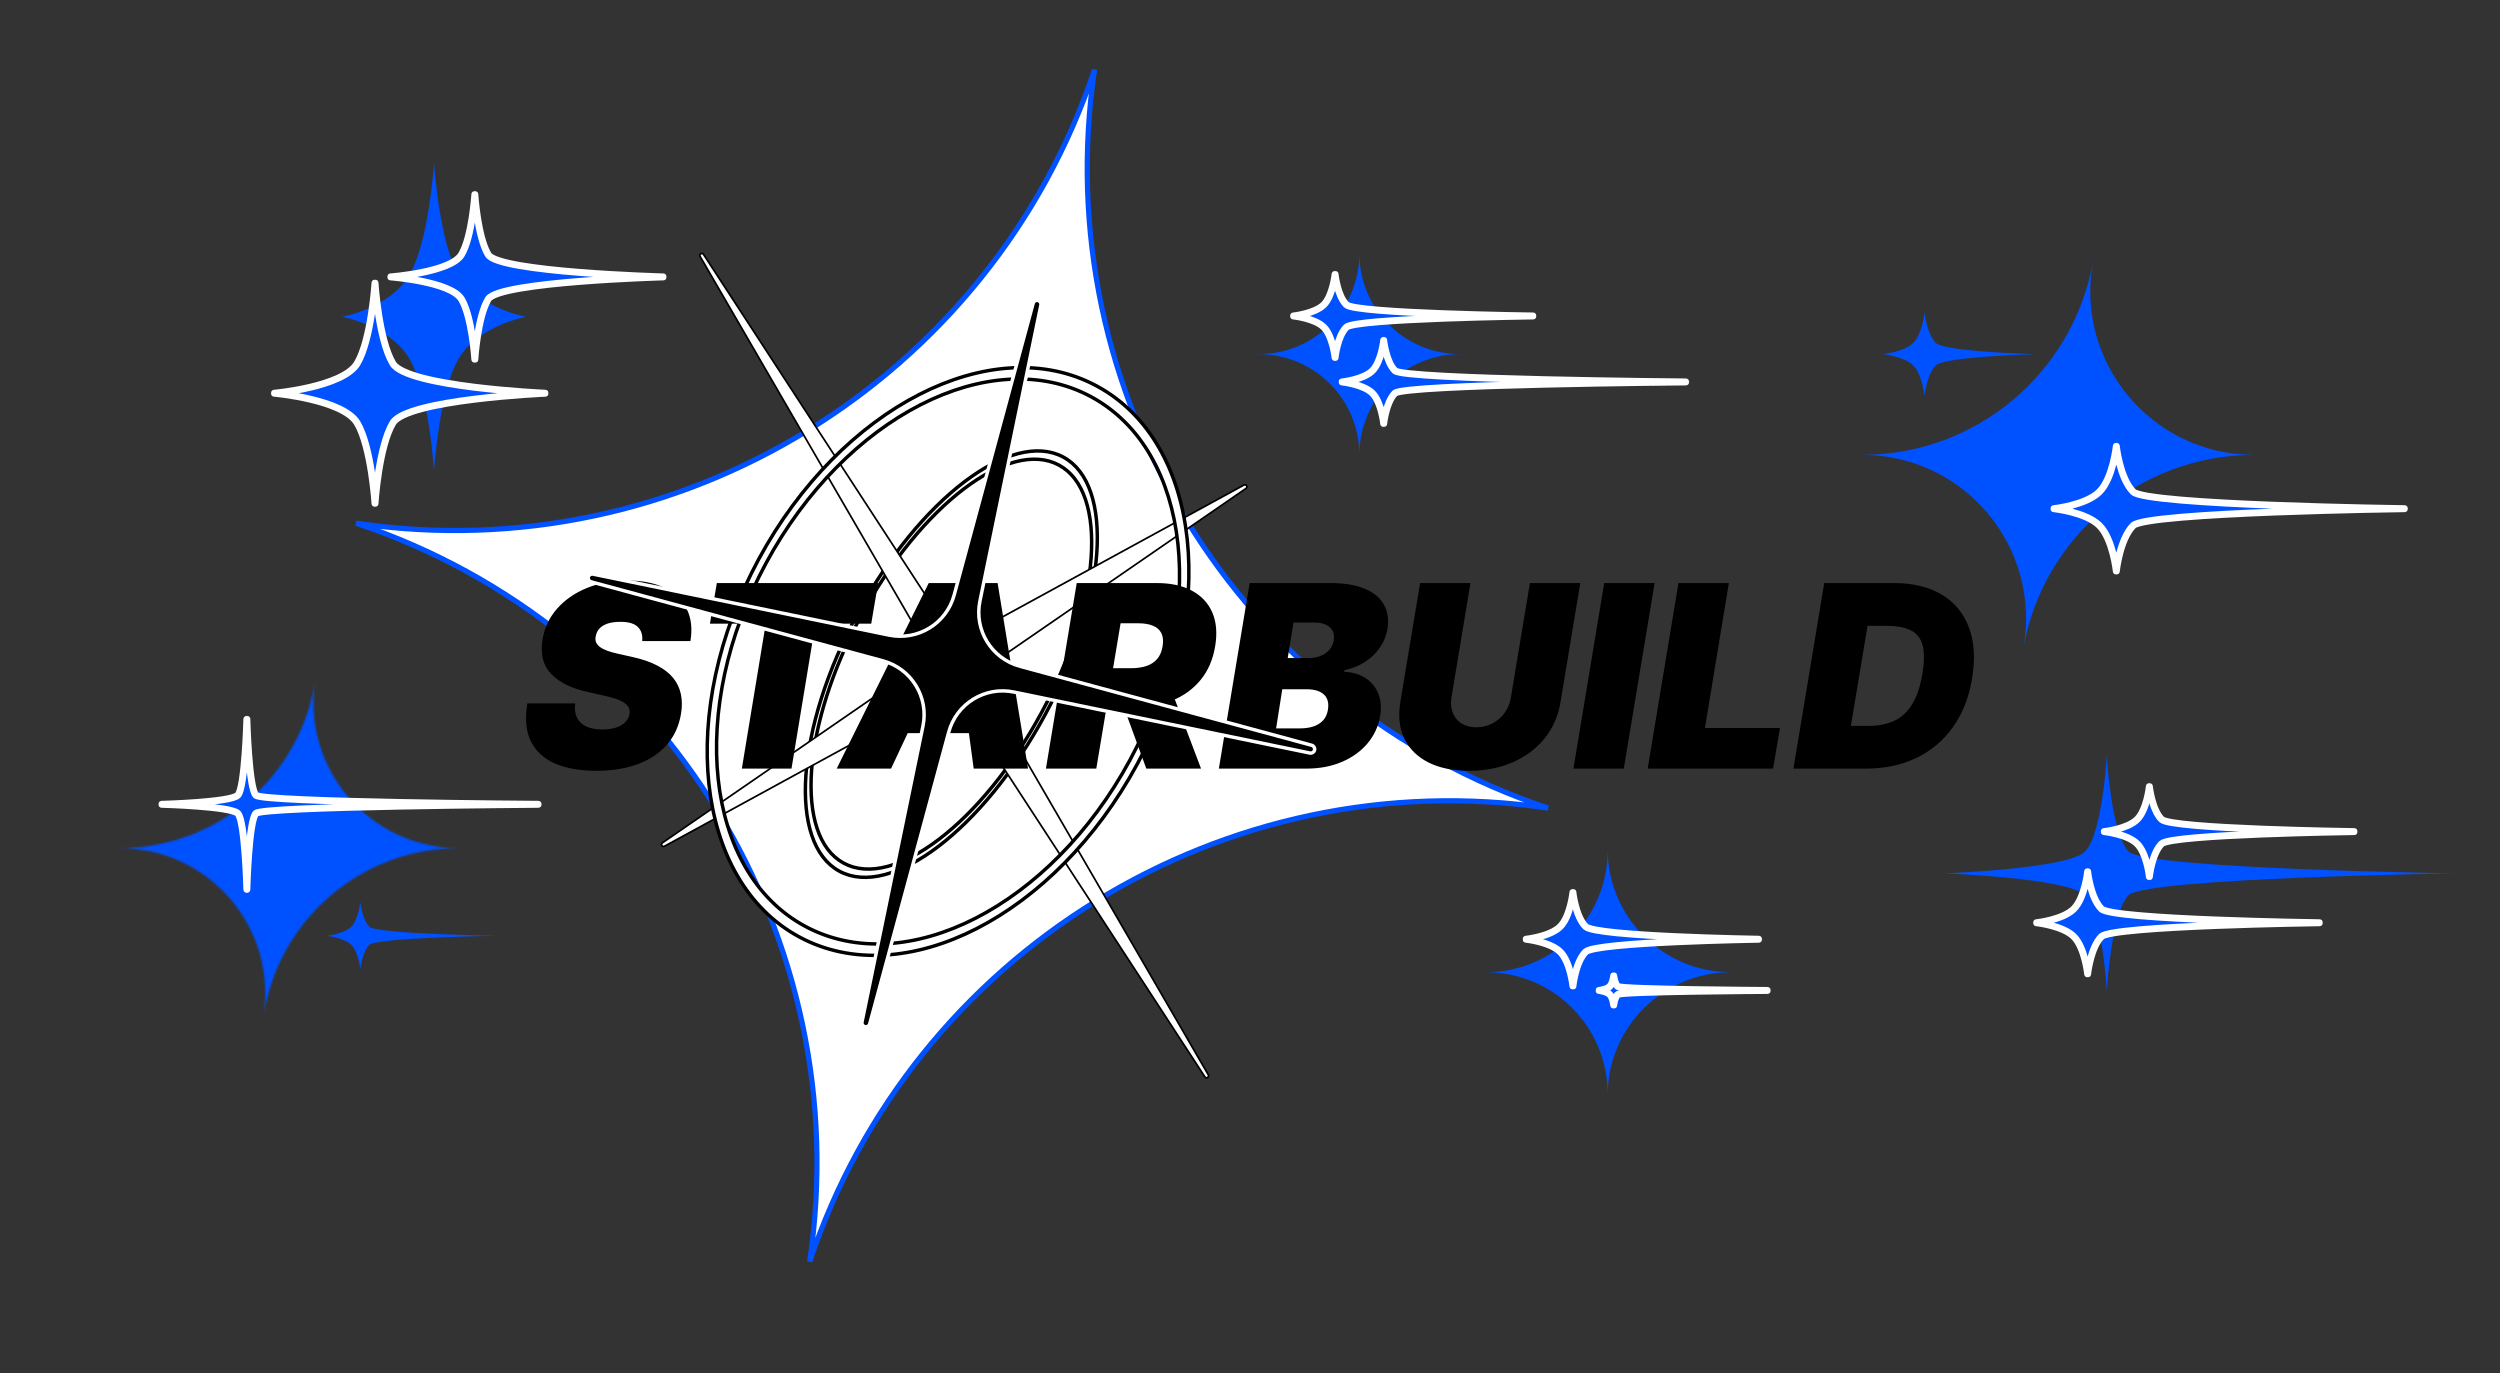 <svg width="1440" height="791" viewBox="0 0 1440 791" fill="none" xmlns="http://www.w3.org/2000/svg">
<rect x="0" y="0" width="1440" height="791" fill="#333333" stroke="none"/>
<g clip-path="url(#clip0_1341_357)">
<path d="M630.457 40.131C602.872 226.132 713.32 405.955 891.694 465.457C705.692 437.873 525.87 548.32 466.368 726.694C493.953 540.692 383.504 360.869 205.131 301.368C391.133 328.953 570.956 218.505 630.457 40.131Z" fill="white" stroke="#0051FF" stroke-width="3"/>
<path d="M494.008 353.368C529.62 287.497 582.652 247.162 612.459 263.277C642.265 279.391 637.558 345.852 601.948 411.723C566.336 477.594 513.304 517.929 483.498 501.816C453.691 485.702 458.396 419.239 494.008 353.368ZM599.854 410.591C634.084 347.276 638.605 283.393 609.956 267.905C581.306 252.416 530.332 291.185 496.102 354.5C461.873 417.815 457.349 481.7 485.998 497.189C514.65 512.678 565.625 473.906 599.854 410.591Z" fill="white"/>
<mask id="mask0_1341_357" style="mask-type:luminance" maskUnits="userSpaceOnUse" x="425" y="228" width="246" height="307">
<path d="M670.537 228.522H425.273V534.105H670.537V228.522Z" fill="white"/>
<path d="M494.008 353.368C529.62 287.497 582.652 247.161 612.459 263.277C642.266 279.391 637.558 345.852 601.948 411.723C566.336 477.594 513.304 517.929 483.498 501.816C453.691 485.702 458.396 419.239 494.008 353.368ZM599.854 410.591C634.084 347.276 638.605 283.393 609.956 267.904C581.306 252.416 530.332 291.185 496.102 354.5C461.873 417.815 457.349 481.7 485.999 497.189C514.65 512.678 565.625 473.906 599.854 410.591Z" fill="black"/>
</mask>
<g mask="url(#mask0_1341_357)">
<path d="M494.008 353.368C529.62 287.497 582.652 247.161 612.459 263.277C642.266 279.391 637.558 345.852 601.948 411.723C566.336 477.594 513.304 517.929 483.498 501.816C453.691 485.702 458.396 419.239 494.008 353.368ZM599.854 410.591C634.084 347.276 638.605 283.393 609.956 267.904C581.306 252.416 530.332 291.185 496.102 354.5C461.873 417.815 457.349 481.7 485.999 497.189C514.65 512.678 565.625 473.906 599.854 410.591Z" stroke="black" stroke-width="2"/>
</g>
<path d="M717.701 281.334C718.204 280.987 718.348 280.307 718.027 279.786C717.708 279.267 717.035 279.088 716.5 279.382L550.781 369.895L405.216 146.522C404.876 146 404.183 145.844 403.652 146.17C403.122 146.499 402.949 147.187 403.261 147.725L537.033 378.352L381.537 485.477C381.033 485.824 380.89 486.504 381.21 487.025C381.53 487.546 382.202 487.723 382.739 487.432L548.457 396.918L694.023 620.289C694.363 620.811 695.056 620.967 695.584 620.641C696.115 620.315 696.289 619.626 695.977 619.086L562.203 388.459L717.701 281.334Z" fill="white" stroke="black" stroke-linejoin="round"/>
<path d="M437.026 322.064C484.387 234.461 571.604 189.84 631.831 222.4C692.06 254.96 702.49 352.374 655.13 439.977C607.77 527.579 520.552 572.201 460.323 539.639C400.096 507.079 389.665 409.668 437.026 322.064ZM650.898 437.688C696.421 353.485 686.395 259.851 628.504 228.554C570.612 197.257 486.779 240.149 441.257 324.351C395.734 408.556 405.761 502.188 463.653 533.485C521.542 564.782 605.377 521.893 650.898 437.688Z" fill="white"/>
<mask id="mask1_1341_357" style="mask-type:luminance" maskUnits="userSpaceOnUse" x="348" y="158" width="398" height="444">
<path d="M745.038 158.371H348.099V601.707H745.038V158.371Z" fill="white"/>
<path d="M437.026 322.064C484.387 234.461 571.604 189.84 631.831 222.4C692.06 254.96 702.49 352.374 655.13 439.977C607.77 527.579 520.552 572.201 460.323 539.639C400.096 507.079 389.665 409.668 437.026 322.064ZM650.898 437.688C696.421 353.485 686.395 259.851 628.504 228.554C570.612 197.257 486.779 240.149 441.257 324.351C395.734 408.556 405.761 502.188 463.653 533.485C521.542 564.782 605.377 521.893 650.898 437.688Z" fill="black"/>
</mask>
<g mask="url(#mask1_1341_357)">
<path d="M437.026 322.064C484.387 234.461 571.604 189.84 631.831 222.4C692.06 254.96 702.49 352.374 655.13 439.977C607.77 527.579 520.552 572.201 460.323 539.639C400.096 507.079 389.665 409.668 437.026 322.064ZM650.898 437.688C696.421 353.485 686.395 259.851 628.504 228.554C570.612 197.257 486.779 240.149 441.257 324.351C395.734 408.556 405.761 502.188 463.653 533.485C521.542 564.782 605.377 521.893 650.898 437.688Z" stroke="black" stroke-width="2"/>
</g>
<path d="M369.919 369.241C370.232 365.796 369.397 363.1 367.414 361.15C365.431 359.166 362.091 358.177 357.394 358.177C354.401 358.177 351.896 358.523 349.878 359.219C347.895 359.915 346.347 360.873 345.233 362.09C344.155 363.307 343.476 364.717 343.198 366.317C342.885 367.569 342.902 368.717 343.25 369.762C343.633 370.77 344.346 371.693 345.39 372.529C346.469 373.362 347.878 374.111 349.617 374.772C351.392 375.434 353.497 376.024 355.932 376.548L364.283 378.426C369.989 379.677 374.773 381.331 378.635 383.384C382.532 385.402 385.594 387.802 387.82 390.585C390.047 393.368 391.508 396.482 392.204 399.927C392.935 403.371 392.952 407.13 392.257 411.2C391.073 418.229 388.342 424.179 384.063 429.049C379.783 433.92 374.199 437.626 367.31 440.166C360.421 442.705 352.453 443.975 343.407 443.975C334.152 443.975 326.288 442.602 319.817 439.853C313.38 437.07 308.718 432.824 305.83 427.118C302.977 421.377 302.281 414.054 303.742 405.146H331.299C330.881 408.416 331.229 411.165 332.343 413.393C333.456 415.62 335.248 417.308 337.718 418.456C340.188 419.604 343.268 420.178 346.956 420.178C350.087 420.178 352.766 419.795 354.993 419.03C357.22 418.263 358.977 417.202 360.264 415.845C361.551 414.488 362.334 412.94 362.613 411.2C362.891 409.601 362.613 408.173 361.778 406.921C360.942 405.668 359.429 404.538 357.237 403.53C355.045 402.519 352.035 401.598 348.208 400.763L337.979 398.466C328.898 396.379 322.044 392.934 317.416 388.133C312.789 383.331 311.153 376.754 312.51 368.405C313.624 361.584 316.425 355.637 320.913 350.555C325.436 345.441 331.177 341.475 338.136 338.658C345.129 335.803 352.871 334.377 361.36 334.377C369.989 334.377 377.208 335.822 383.019 338.708C388.864 341.597 393.057 345.65 395.597 350.87C398.171 356.087 398.867 362.211 397.684 369.241H369.919ZM408.931 359.219L412.898 335.838H505.795L501.83 359.219H469.681L455.902 442.724H427.302L441.08 359.219H408.931ZM513.245 442.724H481.932L534.957 335.838H574.622L592.157 442.724H560.844L550.404 365.272H549.571L513.245 442.724ZM514.499 400.554H573.368L569.611 422.266H510.739L514.499 400.554ZM602.451 442.724L620.195 335.838H666.331C674.265 335.838 680.961 337.282 686.424 340.171C691.887 343.057 695.819 347.216 698.221 352.642C700.62 358.071 701.195 364.577 699.943 372.161C698.689 379.818 695.924 386.27 691.644 391.524C687.398 396.744 681.988 400.71 675.413 403.424C668.871 406.104 661.53 407.443 653.389 407.443H625.833L629.59 384.897H651.302C654.712 384.897 657.704 384.479 660.278 383.643C662.852 382.775 664.94 381.418 666.54 379.574C668.141 377.696 669.186 375.225 669.672 372.161C670.159 369.1 669.916 366.613 668.942 364.698C667.966 362.751 666.35 361.325 664.088 360.42C661.826 359.481 659.024 359.01 655.685 359.01H645.455L631.468 442.724H602.451ZM673.22 393.665L691.8 442.724H660.278L642.325 393.665H673.22ZM702.056 442.724L719.8 335.838H766.145C774.288 335.838 780.949 336.935 786.134 339.126C791.352 341.319 795.04 344.415 797.198 348.417C799.389 352.417 800.034 357.132 799.13 362.56C798.434 366.457 796.936 370.024 794.64 373.259C792.378 376.46 789.508 379.175 786.029 381.4C782.584 383.593 778.74 385.106 774.494 385.94L774.288 386.984C778.88 387.125 782.88 388.273 786.291 390.429C789.701 392.551 792.206 395.509 793.807 399.302C795.405 403.059 795.788 407.443 794.955 412.453C793.979 418.298 791.595 423.501 787.804 428.057C784.01 432.615 779.087 436.2 773.034 438.809C766.981 441.42 760.091 442.724 752.367 442.724H702.056ZM735.041 419.551H748.61C753.411 419.551 757.187 418.628 759.935 416.784C762.719 414.94 764.37 412.244 764.893 408.696C765.309 406.191 765.102 404.067 764.266 402.329C763.43 400.588 762.023 399.268 760.039 398.363C758.055 397.458 755.568 397.006 752.576 397.006H738.588L735.041 419.551ZM741.721 379.051H753.62C756.123 379.051 758.42 378.651 760.509 377.852C762.597 377.05 764.319 375.886 765.676 374.354C767.031 372.823 767.885 370.979 768.232 368.823C768.753 365.481 767.954 362.942 765.832 361.203C763.745 359.463 760.925 358.592 757.377 358.592H745.06L741.721 379.051ZM881.224 335.838H910.241L898.865 404.31C897.542 412.453 894.444 419.499 889.574 425.448C884.738 431.364 878.579 435.938 871.1 439.174C863.618 442.375 855.303 443.975 846.152 443.975C836.932 443.975 829.138 442.375 822.771 439.174C816.403 435.938 811.776 431.364 808.889 425.448C806.035 419.499 805.27 412.453 806.593 404.31L817.969 335.838H846.988L836.027 401.807C835.506 405.112 835.766 408.051 836.81 410.625C837.853 413.202 839.541 415.237 841.872 416.734C844.202 418.194 847.022 418.924 850.327 418.924C853.668 418.924 856.747 418.194 859.565 416.734C862.417 415.237 864.785 413.202 866.663 410.625C868.541 408.051 869.742 405.112 870.264 401.807L881.224 335.838ZM953.05 335.838L935.306 442.724H906.287L924.033 335.838H953.05ZM949.056 442.724L966.802 335.838H995.819L982.041 419.342H1025.25L1021.29 442.724H949.056ZM1074.77 442.724H1033.02L1050.76 335.838H1090.84C1101.84 335.838 1111.03 338.047 1118.4 342.467C1125.78 346.885 1131.01 353.2 1134.11 361.412C1137.21 369.622 1137.81 379.4 1135.94 390.741C1134.13 401.667 1130.46 411.009 1124.92 418.768C1119.43 426.528 1112.4 432.459 1103.84 436.565C1095.32 440.671 1085.63 442.724 1074.77 442.724ZM1066.11 418.089H1076.65C1081.94 418.089 1086.65 417.168 1090.79 415.324C1094.97 413.445 1098.45 410.313 1101.23 405.929C1104.05 401.511 1106.08 395.474 1107.34 387.82C1108.52 380.582 1108.49 374.997 1107.23 371.066C1105.98 367.1 1103.6 364.352 1100.08 362.82C1096.57 361.254 1092.03 360.473 1086.46 360.473H1075.71L1066.11 418.089Z" fill="black"/>
<path d="M599.567 175.754C599.817 174.537 599.057 173.343 597.849 173.056C596.644 172.769 595.427 173.492 595.101 174.691L549.603 342.734C545.162 359.134 528.725 369.247 512.083 365.819L341.572 330.682C340.357 330.432 339.162 331.192 338.875 332.4C338.587 333.606 339.311 334.823 340.509 335.149L508.551 380.646C524.954 385.088 535.067 401.525 531.636 418.167L496.502 588.678C496.252 589.893 497.012 591.087 498.217 591.376C499.425 591.663 500.642 590.94 500.966 589.741L546.466 421.698C550.905 405.298 567.342 395.182 583.986 398.613L754.498 433.75C755.712 434 756.906 433.238 757.193 432.032C757.481 430.824 756.757 429.607 755.561 429.283L587.516 383.786C571.115 379.344 561.002 362.907 564.431 346.265L599.567 175.754Z" fill="black" stroke="white" stroke-width="2" stroke-linejoin="round"/>
<path d="M783 146V146C783.025 178.023 808.98 203.976 841.004 203.997L846 204L841.004 204.003C808.98 204.024 783.025 229.977 783 262V262V262C782.975 229.977 757.02 204.024 724.996 204.003L720 204L724.996 203.997C757.02 203.976 782.975 178.023 783 146V146Z" fill="#0051FF"/>
<mask id="path-14-outside-1_1341_357" maskUnits="userSpaceOnUse" x="771" y="194" width="202" height="52" fill="black">
<rect fill="white" x="771" y="194" width="202" height="52"/>
<path d="M797 196C797 196 798.324 208.36 803.482 213.518C808.64 218.676 971 220 971 220C971 220 808.64 221.324 803.482 226.482C798.324 231.64 797 244 797 244C797 244 795.676 231.64 790.518 226.482C785.36 221.324 773 220 773 220C773 220 785.36 218.676 790.518 213.518C795.676 208.36 797 196 797 196Z"/>
</mask>
<path d="M797 196C797 196 798.324 208.36 803.482 213.518C808.64 218.676 971 220 971 220C971 220 808.64 221.324 803.482 226.482C798.324 231.64 797 244 797 244C797 244 795.676 231.64 790.518 226.482C785.36 221.324 773 220 773 220C773 220 785.36 218.676 790.518 213.518C795.676 208.36 797 196 797 196Z" fill="#0051FF"/>
<path d="M797 196C797 196 798.324 208.36 803.482 213.518C808.64 218.676 971 220 971 220C971 220 808.64 221.324 803.482 226.482C798.324 231.64 797 244 797 244C797 244 795.676 231.64 790.518 226.482C785.36 221.324 773 220 773 220C773 220 785.36 218.676 790.518 213.518C795.676 208.36 797 196 797 196Z" stroke="white" stroke-width="4" stroke-linejoin="round" mask="url(#path-14-outside-1_1341_357)"/>
<mask id="path-15-outside-2_1341_357" maskUnits="userSpaceOnUse" x="743" y="156" width="142" height="52" fill="black">
<rect fill="white" x="743" y="156" width="142" height="52"/>
<path d="M769 158C769 158 770.324 170.36 775.482 175.518C780.64 180.676 883 182 883 182C883 182 780.64 183.324 775.482 188.482C770.324 193.64 769 206 769 206C769 206 767.676 193.64 762.518 188.482C757.36 183.324 745 182 745 182C745 182 757.36 180.676 762.518 175.518C767.676 170.36 769 158 769 158Z"/>
</mask>
<path d="M769 158C769 158 770.324 170.36 775.482 175.518C780.64 180.676 883 182 883 182C883 182 780.64 183.324 775.482 188.482C770.324 193.64 769 206 769 206C769 206 767.676 193.64 762.518 188.482C757.36 183.324 745 182 745 182C745 182 757.36 180.676 762.518 175.518C767.676 170.36 769 158 769 158Z" fill="#0051FF"/>
<path d="M769 158C769 158 770.324 170.36 775.482 175.518C780.64 180.676 883 182 883 182C883 182 780.64 183.324 775.482 188.482C770.324 193.64 769 206 769 206C769 206 767.676 193.64 762.518 188.482C757.36 183.324 745 182 745 182C745 182 757.36 180.676 762.518 175.518C767.676 170.36 769 158 769 158Z" stroke="white" stroke-width="4" stroke-linejoin="round" mask="url(#path-15-outside-2_1341_357)"/>
<path d="M250 94C250 94 252.924 139.577 264.315 158.597C275.705 177.617 303 182.5 303 182.5C303 182.5 275.705 187.383 264.315 206.403C252.924 225.423 250 271 250 271C250 271 247.076 225.423 235.685 206.403C224.295 187.383 197 182.5 197 182.5C197 182.5 224.295 177.617 235.685 158.597C247.076 139.577 250 94 250 94Z" fill="#0051FF"/>
<mask id="path-17-outside-3_1341_357" maskUnits="userSpaceOnUse" x="156" y="161" width="160" height="131" fill="black">
<rect fill="white" x="156" y="161" width="160" height="131"/>
<path d="M216 163C216 163 218.097 195.702 226.263 209.349C234.43 222.996 314 226.5 314 226.5C314 226.5 234.43 230.004 226.263 243.651C218.097 257.298 216 290 216 290C216 290 213.903 257.298 205.737 243.651C197.57 230.004 158 226.5 158 226.5C158 226.5 197.57 222.996 205.737 209.349C213.903 195.702 216 163 216 163Z"/>
</mask>
<path d="M216 163C216 163 218.097 195.702 226.263 209.349C234.43 222.996 314 226.5 314 226.5C314 226.5 234.43 230.004 226.263 243.651C218.097 257.298 216 290 216 290C216 290 213.903 257.298 205.737 243.651C197.57 230.004 158 226.5 158 226.5C158 226.5 197.57 222.996 205.737 209.349C213.903 195.702 216 163 216 163Z" fill="#0051FF"/>
<path d="M216 163C216 163 218.097 195.702 226.263 209.349C234.43 222.996 314 226.5 314 226.5C314 226.5 234.43 230.004 226.263 243.651C218.097 257.298 216 290 216 290C216 290 213.903 257.298 205.737 243.651C197.57 230.004 158 226.5 158 226.5C158 226.5 197.57 222.996 205.737 209.349C213.903 195.702 216 163 216 163Z" stroke="white" stroke-width="4" stroke-linejoin="round" mask="url(#path-17-outside-3_1341_357)"/>
<mask id="path-18-outside-4_1341_357" maskUnits="userSpaceOnUse" x="223" y="110" width="161" height="99" fill="black">
<rect fill="white" x="223" y="110" width="161" height="99"/>
<path d="M273.5 112C273.5 112 275.072 136.462 281.198 146.671C287.323 156.879 382 159.5 382 159.5C382 159.5 287.323 162.121 281.198 172.329C275.072 182.538 273.5 207 273.5 207C273.5 207 271.928 182.538 265.802 172.329C259.677 162.121 225 159.5 225 159.5C225 159.5 259.677 156.879 265.802 146.671C271.928 136.462 273.5 112 273.5 112Z"/>
</mask>
<path d="M273.5 112C273.5 112 275.072 136.462 281.198 146.671C287.323 156.879 382 159.5 382 159.5C382 159.5 287.323 162.121 281.198 172.329C275.072 182.538 273.5 207 273.5 207C273.5 207 271.928 182.538 265.802 172.329C259.677 162.121 225 159.5 225 159.5C225 159.5 259.677 156.879 265.802 146.671C271.928 136.462 273.5 112 273.5 112Z" fill="#0051FF"/>
<path d="M273.5 112C273.5 112 275.072 136.462 281.198 146.671C287.323 156.879 382 159.5 382 159.5C382 159.5 287.323 162.121 281.198 172.329C275.072 182.538 273.5 207 273.5 207C273.5 207 271.928 182.538 265.802 172.329C259.677 162.121 225 159.5 225 159.5C225 159.5 259.677 156.879 265.802 146.671C271.928 136.462 273.5 112 273.5 112Z" stroke="white" stroke-width="4" stroke-linejoin="round" mask="url(#path-18-outside-4_1341_357)"/>
<path d="M1205.5 151V151C1195.12 208.817 1239.54 261.957 1298.28 261.995L1306 262L1298.31 262.005C1233.03 262.048 1177.13 308.769 1165.5 373V373V373C1175.88 315.183 1131.46 262.043 1072.72 262.005L1065 262L1072.69 261.995C1137.97 261.952 1193.87 215.231 1205.5 151V151Z" fill="#0051FF"/>
<mask id="path-20-outside-5_1341_357" maskUnits="userSpaceOnUse" x="1181" y="255" width="206" height="76" fill="black">
<rect fill="white" x="1181" y="255" width="206" height="76"/>
<path d="M1219 257C1219 257 1220.99 275.54 1228.72 283.277C1236.46 291.014 1385 293 1385 293C1385 293 1236.46 294.986 1228.72 302.723C1220.99 310.46 1219 329 1219 329C1219 329 1217.01 310.46 1209.28 302.723C1201.54 294.986 1183 293 1183 293C1183 293 1201.54 291.014 1209.28 283.277C1217.01 275.54 1219 257 1219 257Z"/>
</mask>
<path d="M1219 257C1219 257 1220.99 275.54 1228.72 283.277C1236.46 291.014 1385 293 1385 293C1385 293 1236.46 294.986 1228.72 302.723C1220.99 310.46 1219 329 1219 329C1219 329 1217.01 310.46 1209.28 302.723C1201.54 294.986 1183 293 1183 293C1183 293 1201.54 291.014 1209.28 283.277C1217.01 275.54 1219 257 1219 257Z" fill="#0051FF"/>
<path d="M1219 257C1219 257 1220.99 275.54 1228.72 283.277C1236.46 291.014 1385 293 1385 293C1385 293 1236.46 294.986 1228.72 302.723C1220.99 310.46 1219 329 1219 329C1219 329 1217.01 310.46 1209.28 302.723C1201.54 294.986 1183 293 1183 293C1183 293 1201.54 291.014 1209.28 283.277C1217.01 275.54 1219 257 1219 257Z" stroke="white" stroke-width="4" stroke-linejoin="round" mask="url(#path-20-outside-5_1341_357)"/>
<path d="M1108.52 180C1108.52 180 1109.84 192.36 1115 197.518C1120.16 202.676 1172.52 204 1172.52 204C1172.52 204 1120.16 205.324 1115 210.482C1109.84 215.64 1108.52 228 1108.52 228C1108.52 228 1107.19 215.64 1102.04 210.482C1096.88 205.324 1084.52 204 1084.52 204C1084.52 204 1096.88 202.676 1102.04 197.518C1107.19 192.36 1108.52 180 1108.52 180Z" fill="#0051FF"/>
<path d="M856 560V560C894.649 559.972 925.972 528.648 925.999 489.999L926 489V489C926.027 528.2 957.8 559.97 996.999 559.994L1006 560L996.999 560.006C957.8 560.03 926.027 591.8 926 631V631L925.999 630.001C925.972 591.352 894.649 560.028 856 560V560Z" fill="#0051FF"/>
<mask id="path-23-outside-6_1341_357" maskUnits="userSpaceOnUse" x="877" y="512" width="138" height="58" fill="black">
<rect fill="white" x="877" y="512" width="138" height="58"/>
<path d="M906 514C906 514 907.49 527.905 913.292 533.708C919.095 539.511 1013 541 1013 541C1013 541 919.095 542.49 913.292 548.293C907.49 554.095 906 568 906 568C906 568 904.51 554.095 898.707 548.293C892.905 542.49 879 541 879 541C879 541 892.905 539.511 898.707 533.708C904.51 527.905 906 514 906 514Z"/>
</mask>
<path d="M906 514C906 514 907.49 527.905 913.292 533.708C919.095 539.511 1013 541 1013 541C1013 541 919.095 542.49 913.292 548.293C907.49 554.095 906 568 906 568C906 568 904.51 554.095 898.707 548.293C892.905 542.49 879 541 879 541C879 541 892.905 539.511 898.707 533.708C904.51 527.905 906 514 906 514Z" fill="#0051FF"/>
<path d="M906 514C906 514 907.49 527.905 913.292 533.708C919.095 539.511 1013 541 1013 541C1013 541 919.095 542.49 913.292 548.293C907.49 554.095 906 568 906 568C906 568 904.51 554.095 898.707 548.293C892.905 542.49 879 541 879 541C879 541 892.905 539.511 898.707 533.708C904.51 527.905 906 514 906 514Z" stroke="white" stroke-width="4" stroke-linejoin="round" mask="url(#path-23-outside-6_1341_357)"/>
<mask id="path-24-outside-7_1341_357" maskUnits="userSpaceOnUse" x="919" y="560" width="101" height="21" fill="black">
<rect fill="white" x="919" y="560" width="101" height="21"/>
<path d="M929.5 562C929.5 562 929.969 566.377 931.796 568.204C933.622 570.031 1018 570.5 1018 570.5C1018 570.5 933.622 570.969 931.796 572.796C929.969 574.623 929.5 579 929.5 579C929.5 579 929.031 574.623 927.204 572.796C925.377 570.969 921 570.5 921 570.5C921 570.5 925.377 570.031 927.204 568.204C929.031 566.377 929.5 562 929.5 562Z"/>
</mask>
<path d="M929.5 562C929.5 562 929.969 566.377 931.796 568.204C933.622 570.031 1018 570.5 1018 570.5C1018 570.5 933.622 570.969 931.796 572.796C929.969 574.623 929.5 579 929.5 579C929.5 579 929.031 574.623 927.204 572.796C925.377 570.969 921 570.5 921 570.5C921 570.5 925.377 570.031 927.204 568.204C929.031 566.377 929.5 562 929.5 562Z" fill="#0051FF"/>
<path d="M929.5 562C929.5 562 929.969 566.377 931.796 568.204C933.622 570.031 1018 570.5 1018 570.5C1018 570.5 933.622 570.969 931.796 572.796C929.969 574.623 929.5 579 929.5 579C929.5 579 929.031 574.623 927.204 572.796C925.377 570.969 921 570.5 921 570.5C921 570.5 925.377 570.031 927.204 568.204C929.031 566.377 929.5 562 929.5 562Z" stroke="white" stroke-width="4" stroke-linejoin="round" mask="url(#path-24-outside-7_1341_357)"/>
<path d="M1119.6 503.069C1119.6 503.069 1190.96 505.635 1200.95 515.63C1210.95 525.625 1213.51 570.671 1213.51 570.671C1213.51 570.671 1216.08 525.625 1226.07 515.63C1236.07 505.635 1414.54 503.069 1414.54 503.069C1414.54 503.069 1236.07 500.502 1226.07 490.507C1216.08 480.512 1213.51 435.466 1213.51 435.466C1213.51 435.466 1210.95 480.512 1200.95 490.507C1190.96 500.502 1119.6 503.069 1119.6 503.069Z" fill="#0051FF"/>
<mask id="path-26-outside-8_1341_357" maskUnits="userSpaceOnUse" x="1171" y="500" width="167" height="63" fill="black">
<rect fill="white" x="1171" y="500" width="167" height="63"/>
<path d="M1202.48 502C1202.48 502 1204.11 517.192 1210.44 523.532C1216.78 529.872 1336 531.5 1336 531.5C1336 531.5 1216.78 533.128 1210.44 539.468C1204.11 545.808 1202.48 561 1202.48 561C1202.48 561 1200.85 545.808 1194.52 539.468C1188.18 533.128 1173 531.5 1173 531.5C1173 531.5 1188.18 529.872 1194.52 523.532C1200.85 517.192 1202.48 502 1202.48 502Z"/>
</mask>
<path d="M1202.48 502C1202.48 502 1204.11 517.192 1210.44 523.532C1216.78 529.872 1336 531.5 1336 531.5C1336 531.5 1216.78 533.128 1210.44 539.468C1204.11 545.808 1202.48 561 1202.48 561C1202.48 561 1200.85 545.808 1194.52 539.468C1188.18 533.128 1173 531.5 1173 531.5C1173 531.5 1188.18 529.872 1194.52 523.532C1200.85 517.192 1202.48 502 1202.48 502Z" fill="#0051FF"/>
<path d="M1202.48 502C1202.48 502 1204.11 517.192 1210.44 523.532C1216.78 529.872 1336 531.5 1336 531.5C1336 531.5 1216.78 533.128 1210.44 539.468C1204.11 545.808 1202.48 561 1202.48 561C1202.48 561 1200.85 545.808 1194.52 539.468C1188.18 533.128 1173 531.5 1173 531.5C1173 531.5 1188.18 529.872 1194.52 523.532C1200.85 517.192 1202.48 502 1202.48 502Z" stroke="white" stroke-width="4" stroke-linejoin="round" mask="url(#path-26-outside-8_1341_357)"/>
<mask id="path-27-outside-9_1341_357" maskUnits="userSpaceOnUse" x="1210" y="451" width="148" height="56" fill="black">
<rect fill="white" x="1210" y="451" width="148" height="56"/>
<path d="M1238.04 453C1238.04 453 1239.48 466.39 1245.08 471.978C1250.67 477.565 1356 479 1356 479C1356 479 1250.67 480.435 1245.08 486.022C1239.48 491.61 1238.04 505 1238.04 505C1238.04 505 1236.61 491.61 1231.01 486.022C1225.41 480.435 1212 479 1212 479C1212 479 1225.41 477.565 1231.01 471.978C1236.61 466.39 1238.04 453 1238.04 453Z"/>
</mask>
<path d="M1238.04 453C1238.04 453 1239.48 466.39 1245.08 471.978C1250.67 477.565 1356 479 1356 479C1356 479 1250.67 480.435 1245.08 486.022C1239.48 491.61 1238.04 505 1238.04 505C1238.04 505 1236.61 491.61 1231.01 486.022C1225.41 480.435 1212 479 1212 479C1212 479 1225.41 477.565 1231.01 471.978C1236.61 466.39 1238.04 453 1238.04 453Z" fill="#0051FF"/>
<path d="M1238.04 453C1238.04 453 1239.48 466.39 1245.08 471.978C1250.67 477.565 1356 479 1356 479C1356 479 1250.67 480.435 1245.08 486.022C1239.48 491.61 1238.04 505 1238.04 505C1238.04 505 1236.61 491.61 1231.01 486.022C1225.41 480.435 1212 479 1212 479C1212 479 1225.41 477.565 1231.01 471.978C1236.61 466.39 1238.04 453 1238.04 453Z" stroke="white" stroke-width="4" stroke-linejoin="round" mask="url(#path-27-outside-9_1341_357)"/>
<path d="M207.533 519.713C207.533 519.713 208.598 529.655 212.747 533.804C216.896 537.953 286.24 539.018 286.24 539.018C286.24 539.018 216.896 540.083 212.747 544.232C208.598 548.381 207.533 558.323 207.533 558.323C207.533 558.323 206.468 548.381 202.319 544.232C198.17 540.083 188.228 539.018 188.228 539.018C188.228 539.018 198.17 537.953 202.319 533.804C206.468 529.655 207.533 519.713 207.533 519.713Z" fill="#0051FF"/>
<mask id="path-29-inside-10_1341_357" fill="white">
<path d="M181.545 392V392C173.772 442.742 213.019 488.489 264.353 488.522L271.389 488.527L264.375 488.532C208.2 488.568 160.434 529.54 151.844 585.054V585.054V585.054C159.617 534.312 120.37 488.565 69.037 488.532L62 488.527L69.014 488.522C125.189 488.486 172.956 447.514 181.545 392V392Z"/>
</mask>
<path d="M181.545 392V392C173.772 442.742 213.019 488.489 264.353 488.522L271.389 488.527L264.375 488.532C208.2 488.568 160.434 529.54 151.844 585.054V585.054V585.054C159.617 534.312 120.37 488.565 69.037 488.532L62 488.527L69.014 488.522C125.189 488.486 172.956 447.514 181.545 392V392Z" fill="#0051FF" stroke="#0051FF" stroke-width="2" mask="url(#path-29-inside-10_1341_357)"/>
<mask id="path-30-outside-11_1341_357" maskUnits="userSpaceOnUse" x="91.186" y="412.276" width="221" height="103" fill="black">
<rect fill="white" x="91.186" y="412.276" width="221" height="103"/>
<path d="M142.192 414.276C142.192 414.276 143.257 453.918 147.406 458.067C151.555 462.216 310 463.282 310 463.282C310 463.282 151.555 464.347 147.406 468.496C143.257 472.645 142.192 512.287 142.192 512.287C142.192 512.287 141.126 472.645 136.977 468.496C132.828 464.347 93.186 463.282 93.186 463.282C93.186 463.282 132.828 462.216 136.977 458.067C141.126 453.918 142.192 414.276 142.192 414.276Z"/>
</mask>
<path d="M142.192 414.276C142.192 414.276 143.257 453.918 147.406 458.067C151.555 462.216 310 463.282 310 463.282C310 463.282 151.555 464.347 147.406 468.496C143.257 472.645 142.192 512.287 142.192 512.287C142.192 512.287 141.126 472.645 136.977 468.496C132.828 464.347 93.186 463.282 93.186 463.282C93.186 463.282 132.828 462.216 136.977 458.067C141.126 453.918 142.192 414.276 142.192 414.276Z" fill="#0051FF"/>
<path d="M142.192 414.276C142.192 414.276 143.257 453.918 147.406 458.067C151.555 462.216 310 463.282 310 463.282C310 463.282 151.555 464.347 147.406 468.496C143.257 472.645 142.192 512.287 142.192 512.287C142.192 512.287 141.126 472.645 136.977 468.496C132.828 464.347 93.186 463.282 93.186 463.282C93.186 463.282 132.828 462.216 136.977 458.067C141.126 453.918 142.192 414.276 142.192 414.276Z" stroke="white" stroke-width="4" stroke-linejoin="round" mask="url(#path-30-outside-11_1341_357)"/>
</g>
<defs>
<clipPath id="clip0_1341_357">
<rect width="1440" height="791" fill="white"/>
</clipPath>
</defs>
</svg>
